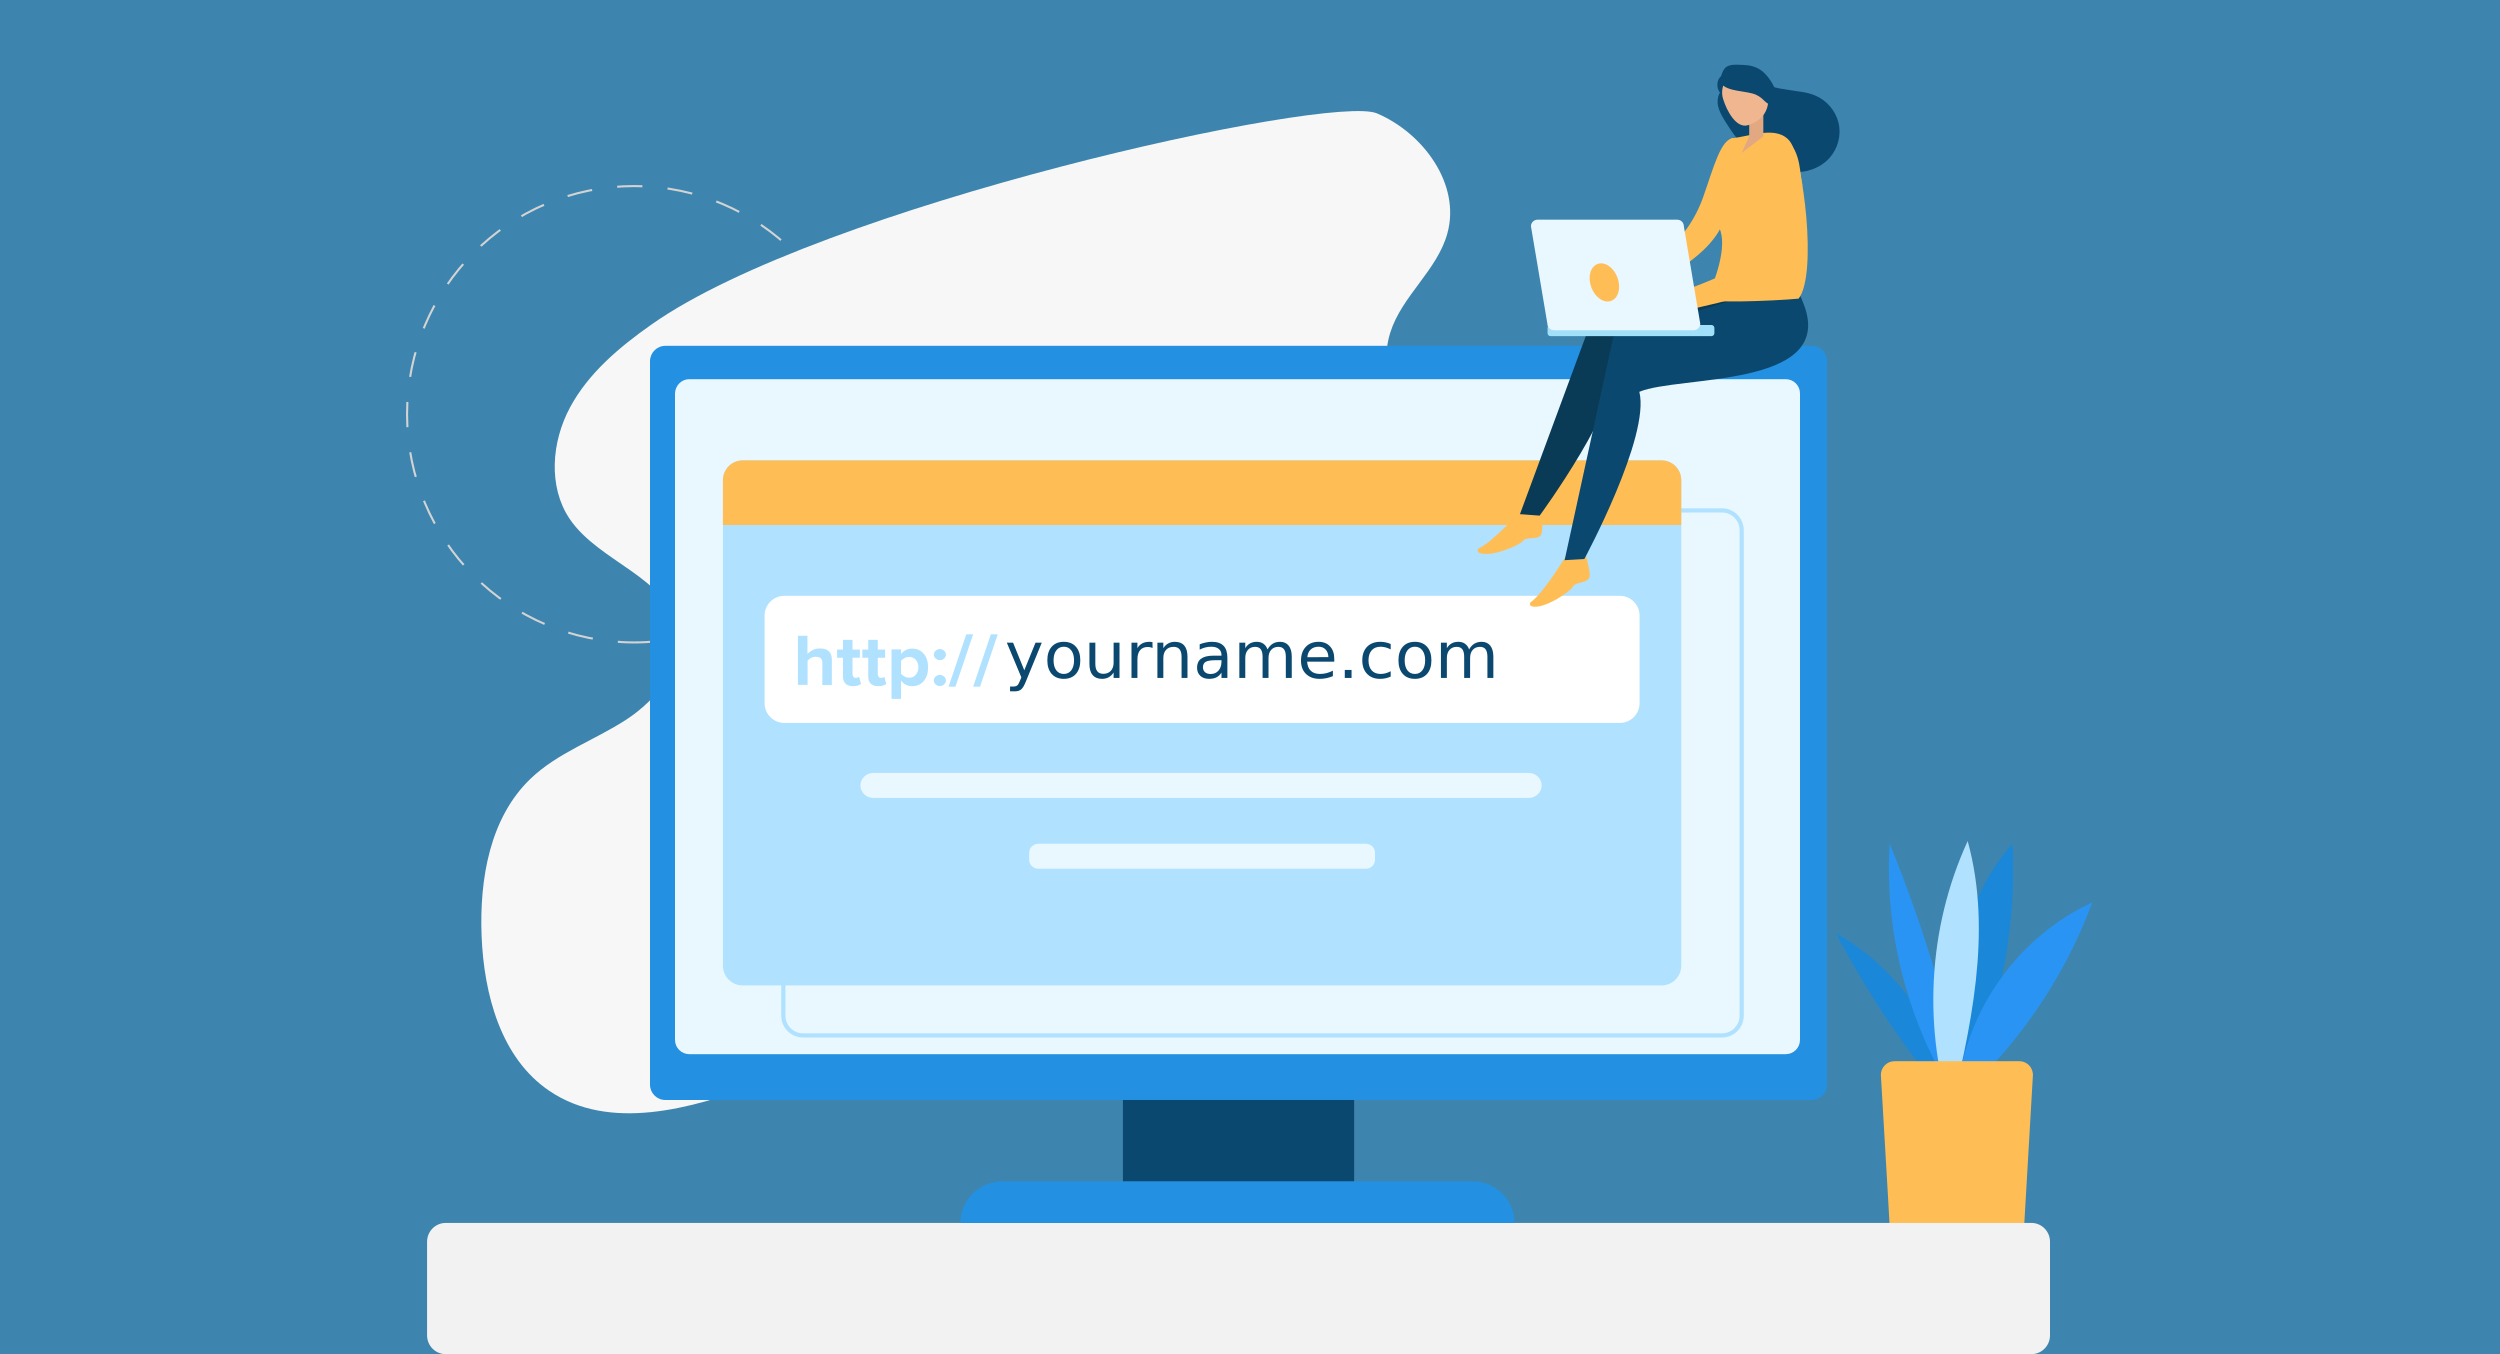 <?xml version="1.0" encoding="UTF-8"?>
<svg width="1200px" height="650px" viewBox="0 0 1200 650" version="1.1" xmlns="http://www.w3.org/2000/svg" xmlns:xlink="http://www.w3.org/1999/xlink">
    <title>django copy</title>
    <g id="django-copy" stroke="none" stroke-width="1" fill="none" fill-rule="evenodd">
        <rect fill="#3D85AE" x="0" y="0" width="1200" height="650"></rect>
        <g id="domain-names" transform="translate(195, 31)">
            <g id="g6" transform="translate(0, 58)" stroke="#D3D3D3" stroke-dasharray="12.121,12.121">
                <path d="M109.421,219.369 C169.637,219.369 218.451,170.332 218.451,109.842 C218.451,49.352 169.637,0.315 109.421,0.315 C49.206,0.315 0.392,49.352 0.392,109.842 C0.392,170.332 49.206,219.369 109.421,219.369 Z" id="circle4"></path>
            </g>
            <g id="g32" transform="translate(686, 372)" fill-rule="nonzero">
                <g id="g28">
                    <g id="g10" transform="translate(0, 44.951)" fill="#1A87D8">
                        <path d="M55.8,75.628 C49.051,44.084 28.332,15.772 0.235,0 C15.225,28.469 33.197,55.361 53.759,80.124 L55.8,75.628 Z" id="path8"></path>
                    </g>
                    <g id="g14" transform="translate(25.114, 1.577)" fill="#2A94F4">
                        <path d="M38.22,130.911 C11.537,93.372 -1.884,46.45 0.942,0.394 C18.286,42.901 31.314,87.142 39.947,132.33 L38.22,130.911 Z" id="path12"></path>
                    </g>
                    <g id="g18" transform="translate(52.582, 1.577)" fill="#1A87D8">
                        <path d="M3.061,132.172 C2.276,109.066 1.413,85.802 5.023,63.011 C8.633,40.22 16.952,17.586 32.413,0.473 C34.767,47.79 23.387,95.659 0,136.746 L3.061,132.172 Z" id="path16"></path>
                    </g>
                    <g id="g22" transform="translate(46.304, 0)" fill="#B0E1FF">
                        <path d="M10.438,135.8 C-4.63,92.111 -2.119,42.664 17.187,0.71 C29.273,44.557 18.6,91.085 7.848,135.248 L10.438,135.8 Z" id="path20"></path>
                    </g>
                    <g id="g26" transform="translate(53.367, 29.967)" fill="#2A94F4">
                        <path d="M5.415,89.666 C9.575,51.339 35.003,16.088 69.927,0.237 C55.722,38.485 31.549,72.868 0.392,99.05 L5.415,89.666 Z" id="path24"></path>
                    </g>
                </g>
                <path d="M94.805,112.93 L90.489,187.297 C90.489,190.846 87.585,193.842 83.975,193.842 L32.648,193.842 C29.116,193.842 26.134,190.924 26.134,187.297 L25.192,170.499 L21.818,112.93 C21.818,109.381 24.722,106.385 28.332,106.385 L88.291,106.385 C90.646,106.385 92.686,107.646 93.863,109.539 L93.863,109.539 C94.413,110.564 94.805,111.668 94.805,112.93 Z" id="path30" fill="#FFBE55"></path>
            </g>
            <g id="g36" transform="translate(36, 22)" fill="#F7F7F7" fill-rule="nonzero">
                <path d="M81.696,102.779 C66.363,113.569 51.502,126.013 42.617,142.552 C33.732,159.092 32.002,180.592 42.46,196.108 C56.534,216.821 89.087,223.909 94.198,248.482 C97.893,266.045 84.448,282.821 69.351,292.587 C54.254,302.353 36.641,308.338 23.667,320.782 C4.089,339.526 -0.865,368.982 0.157,396.075 C1.258,424.192 9.357,454.828 32.631,470.58 C61.488,490.191 100.488,479.401 133.198,467.193 C176.915,450.891 220.161,433.485 263.407,416.079 C358.234,377.96 452.982,339.842 547.808,301.644 C557.952,297.548 568.488,293.217 575.8,284.947 C590.19,268.644 586.258,241.866 572.498,225.012 C558.738,208.158 537.823,199.022 517.3,191.619 C496.857,184.215 475.47,177.678 458.486,164.053 C441.502,150.428 429.786,127.509 436.312,106.717 C441.817,89.075 458.879,76.789 463.754,58.99 C470.202,35.52 452.274,10.947 429.944,1.418 C407.613,-8.112 162.605,45.68 81.696,102.779 Z" id="path34"></path>
            </g>
            <rect id="rect38" fill="#0B4870" fill-rule="nonzero" x="344" y="491" width="111" height="59"></rect>
            <path d="M780.039,619 L18.961,619 C14.009,619 10,614.964 10,609.977 L10,565.023 C10,560.036 14.009,556 18.961,556 L780.039,556 C784.991,556 789,560.036 789,565.023 L789,609.977 C789,614.964 784.991,619 780.039,619 Z" id="path40" fill="#F2F2F2" fill-rule="nonzero"></path>
            <path d="M286.225,536 L511.696,536 C522.871,536 532,544.915 532,556 L532,556 L266,556 L266,556 C266,544.992 275.05,536 286.225,536 Z" id="path42" fill="#2390E2" fill-rule="nonzero"></path>
            <path d="M124.395,135 L674.605,135 C678.696,135 682,138.305 682,142.397 L682,489.603 C682,493.695 678.696,497 674.605,497 L124.395,497 C120.304,497 117,493.695 117,489.603 L117,142.397 C117,138.305 120.304,135 124.395,135 Z" id="path44" fill="#2390E2" fill-rule="nonzero"></path>
            <path d="M135.839,151 L662.161,151 C665.934,151 669,154.071 669,157.85 L669,468.15 C669,471.929 665.934,475 662.161,475 L135.839,475 C132.066,475 129,471.929 129,468.15 L129,157.85 C129.079,154.071 132.145,151 135.839,151 Z" id="path46" fill="#E9F7FF" fill-rule="nonzero"></path>
            <path d="M612,199.45 L612,432.55 C612,437.748 607.75,442 602.556,442 L161.444,442 C156.25,442 152,437.748 152,432.55 L152,199.45 C152,194.252 156.25,190 161.444,190 L602.556,190 C607.75,190 612,194.174 612,199.45 Z" id="path48" fill="#B0E1FF" fill-rule="nonzero"></path>
            <path d="M641,223.447 L641,456.553 C641,461.749 636.75,466 631.556,466 L190.444,466 C185.25,466 181,461.749 181,456.553 L181,223.447 C181,218.251 185.25,214 190.444,214 L631.556,214 C636.75,214 641,218.251 641,223.447 Z" id="path50" stroke="#B0E1FF" stroke-width="2"></path>
            <path d="M612,199.538 L612,221 L152,221 L152,199.538 C152,194.292 156.25,190 161.444,190 L602.556,190 C607.75,190 612,194.213 612,199.538 Z" id="path52" fill="#FFBE55" fill-rule="nonzero"></path>
            <path d="M582.571,316 L181.429,316 C176.243,316 172,311.739 172,306.53 L172,264.47 C172,259.261 176.243,255 181.429,255 L582.571,255 C587.757,255 592,259.261 592,264.47 L592,306.53 C592,311.739 587.757,316 582.571,316 Z" id="path54" fill="#FFFFFF" fill-rule="nonzero"></path>
            <g id="g70" transform="translate(188, 273)" fill="#B0E1FF" fill-rule="nonzero">
                <path d="M0,24.898 L0,1.171 L4.564,1.171 L4.564,9.912 C5.193,9.21 6.059,8.585 7.082,8.039 C8.105,7.493 9.285,7.259 10.623,7.259 C12.511,7.259 13.928,7.727 14.872,8.663 C15.816,9.6 16.289,10.927 16.289,12.644 L16.289,24.82 L11.725,24.82 L11.725,14.361 C11.725,13.19 11.489,12.41 10.938,11.941 C10.387,11.473 9.6,11.239 8.577,11.239 C7.711,11.239 7.003,11.395 6.295,11.785 C5.587,12.176 5.036,12.644 4.643,13.19 L4.643,24.741 L0,24.741 L0,24.898 Z" id="path56"></path>
                <path d="M18.807,11.707 L18.807,7.805 L21.639,7.805 L21.639,3.122 L26.203,3.122 L26.203,7.805 L29.744,7.805 L29.744,11.707 L26.203,11.707 L26.203,19.434 C26.203,19.98 26.361,20.449 26.597,20.839 C26.911,21.229 27.226,21.385 27.777,21.385 C28.092,21.385 28.407,21.307 28.721,21.229 C29.036,21.151 29.272,20.995 29.351,20.839 L30.295,24.273 C29.43,24.976 28.17,25.366 26.518,25.366 C24.944,25.366 23.685,24.976 22.898,24.195 C22.033,23.415 21.639,22.244 21.639,20.683 L21.639,11.707 L18.807,11.707 Z" id="path58"></path>
                <path d="M30.925,11.707 L30.925,7.805 L33.757,7.805 L33.757,3.122 L38.321,3.122 L38.321,7.805 L41.862,7.805 L41.862,11.707 L38.321,11.707 L38.321,19.434 C38.321,19.98 38.479,20.449 38.715,20.839 C39.03,21.229 39.344,21.385 39.895,21.385 C40.21,21.385 40.525,21.307 40.839,21.229 C41.154,21.151 41.39,20.995 41.469,20.839 L42.413,24.273 C41.548,24.976 40.289,25.366 38.636,25.366 C37.062,25.366 35.803,24.976 35.016,24.195 C34.151,23.415 33.757,22.244 33.757,20.683 L33.757,11.707 L30.925,11.707 Z" id="path60"></path>
                <path d="M44.931,31.454 L44.931,7.727 L49.495,7.727 L49.495,9.912 C50.911,8.195 52.643,7.337 54.846,7.337 C57.128,7.337 58.938,8.117 60.354,9.756 C61.77,11.317 62.479,13.58 62.479,16.312 C62.479,19.122 61.77,21.307 60.354,22.946 C58.938,24.585 57.128,25.366 54.846,25.366 C52.721,25.366 50.911,24.507 49.495,22.712 L49.495,31.454 L44.931,31.454 Z M49.495,19.356 C49.889,19.902 50.439,20.371 51.226,20.761 C51.934,21.151 52.721,21.307 53.43,21.307 C54.767,21.307 55.79,20.839 56.577,19.902 C57.364,18.966 57.836,17.795 57.836,16.312 C57.836,14.829 57.443,13.659 56.577,12.722 C55.79,11.785 54.689,11.317 53.43,11.317 C52.721,11.317 51.934,11.473 51.226,11.863 C50.518,12.254 49.889,12.722 49.495,13.268 L49.495,19.356 Z" id="path62"></path>
                <path d="M66.098,12.098 C65.548,11.551 65.233,10.927 65.233,10.224 C65.233,9.522 65.548,8.898 66.098,8.351 C66.649,7.805 67.357,7.571 68.144,7.571 C68.931,7.571 69.561,7.805 70.19,8.351 C70.741,8.898 71.056,9.522 71.056,10.224 C71.056,10.927 70.741,11.551 70.19,12.098 C69.639,12.644 68.931,12.878 68.144,12.878 C67.279,12.878 66.649,12.566 66.098,12.098 Z M66.098,24.507 C65.548,23.961 65.233,23.337 65.233,22.634 C65.233,21.932 65.548,21.307 66.098,20.761 C66.649,20.215 67.357,19.98 68.144,19.98 C68.931,19.98 69.561,20.215 70.19,20.761 C70.741,21.307 71.056,21.932 71.056,22.634 C71.056,23.337 70.741,23.961 70.19,24.507 C69.639,25.054 68.931,25.288 68.144,25.288 C67.279,25.288 66.649,25.054 66.098,24.507 Z" id="path64"></path>
                <polygon id="path66" points="72.315 25.6 80.813 0.468 84.118 0.468 75.62 25.6"></polygon>
                <polygon id="path68" points="84.118 25.6 92.616 0.468 95.921 0.468 87.423 25.6"></polygon>
            </g>
            <path d="M224.214,352 L538.786,352 C542.247,352 545,349.266 545,346 L545,346 C545,342.658 542.168,340 538.786,340 L224.214,340 C220.753,340 218,342.734 218,346 L218,346 C218,349.266 220.753,352 224.214,352 Z" id="path72" fill="#E9F7FF" fill-rule="nonzero"></path>
            <path d="M303.416,386 L460.584,386 C463.029,386 465,384.101 465,381.747 L465,378.253 C465,375.899 463.029,374 460.584,374 L303.416,374 C300.971,374 299,375.899 299,378.253 L299,381.747 C299,384.101 300.971,386 303.416,386 L303.416,386 Z" id="path74" fill="#E9F7FF" fill-rule="nonzero"></path>
            <g id="g112" transform="translate(514, 0)" fill-rule="nonzero">
                <g id="g78" transform="translate(115.09, 7.075)" fill="#0B4870">
                    <path d="M21.205,0.314 C23.806,3.695 30.27,4.402 34.527,5.11 C38.784,5.817 43.119,6.053 47.061,7.704 C52.658,9.984 56.993,15.015 58.412,20.911 C59.831,26.808 58.097,33.254 54.077,37.735 C49.505,42.845 42.173,45.203 35.315,44.496 C28.457,43.788 21.993,40.486 16.791,36.005 C11.588,31.524 7.489,25.864 3.863,19.968 C2.523,17.767 1.182,15.487 0.631,13.05 C0.079,10.534 0.315,7.704 1.971,5.739 L21.205,0.314 Z" id="path76"></path>
                </g>
                <path d="M42.331,236.394 C42.331,236.394 31.847,253.767 25.856,257.934 C24.989,258.484 25.304,259.821 26.25,260.057 C32.083,261.629 44.775,252.981 45.957,250.623 C47.297,247.95 54.077,249.286 54.077,245.198 C54.077,241.111 51.396,233.013 51.396,233.013 L42.331,236.394 Z" id="path80" fill="#FFBE55"></path>
                <path d="M21.047,213.989 C21.047,213.989 7.568,229.161 0.946,232.148 C0,232.542 0,233.878 0.946,234.271 C6.385,236.865 20.417,230.733 22.072,228.611 C23.885,226.174 30.349,228.768 31.059,224.759 C31.768,220.749 30.664,212.259 30.664,212.259 L21.047,213.989 Z" id="path82" fill="#FFBE55"></path>
                <path d="M122.185,108.252 L58.649,112.812 L20.574,215.797 L30.034,216.504 C30.034,216.504 69.685,162.575 67.32,140.641 C86.791,135.374 160.417,152.04 151.43,110.532 C142.523,69.023 122.185,108.252 122.185,108.252 Z" id="path84" fill="#0A3B56"></path>
                <path d="M120.687,113.755 L65.428,130.657 L42.016,237.887 L51.475,237.337 C51.475,237.337 83.243,178.455 77.883,157.072 C96.486,149.132 171.689,155.499 157.027,115.642 C142.365,75.784 120.687,113.755 120.687,113.755 L120.687,113.755 Z" id="path86" fill="#0B4870"></path>
                <path d="M123.446,35.219 C116.982,35.219 113.592,49.37 108.39,63.992 C103.187,78.457 92.703,90.485 79.144,97.875 L71.34,102.12 L77.725,107.859 C77.725,107.859 105.709,97.482 116.115,79.872 C125.653,63.52 123.446,35.219 123.446,35.219 Z" id="path88" fill="#FFBE55"></path>
                <path d="M122.185,35.377 C130.856,34.59 144.257,28.773 150.327,37.106 C156.396,45.439 163.491,100.469 154.347,112.34 C142.207,113.519 108.784,114.698 109.809,112.34 C112.883,107.545 119.899,89.62 116.903,80.108 C113.908,70.596 108.784,64.542 116.903,55.03 C118.953,44.26 122.185,35.377 122.185,35.377 L122.185,35.377 Z" id="path90" fill="#FFBE55"></path>
                <path d="M142.917,33.804 C130.856,31.524 136.216,89.306 130.462,94.259 C124.707,99.133 92.23,112.183 85.45,112.183 C89.55,116.271 94.989,118.944 94.989,118.944 C94.989,118.944 134.245,111.318 139.685,105.894 C145.124,100.469 157.342,61.948 156.002,56.838 C154.662,51.728 155.687,36.241 142.917,33.804 L142.917,33.804 Z" id="path92" fill="#FFBE55"></path>
                <path d="M112.489,130.343 L35.236,130.343 C34.448,130.343 33.818,129.714 33.818,128.928 L33.818,126.412 C33.818,125.626 34.448,124.997 35.236,124.997 L112.489,124.997 C113.277,124.997 113.908,125.626 113.908,126.412 L113.908,128.928 C113.908,129.714 113.277,130.343 112.489,130.343 Z" id="path94" fill="#A2DFF9"></path>
                <path d="M103.975,127.513 L36.892,127.513 C35.158,127.513 33.739,126.098 33.739,124.368 L25.856,77.592 C25.856,75.863 27.275,74.448 29.009,74.448 L96.092,74.448 C97.827,74.448 99.245,75.863 99.245,77.592 L107.128,124.368 C107.128,126.098 105.709,127.513 103.975,127.513 Z" id="path96" fill="#E9F7FF"></path>
                <ellipse id="ellipse98" fill="#FFBE55" transform="translate(61.095, 104.563) rotate(-20.249) translate(-61.095, -104.563) " cx="61.095" cy="104.563" rx="6.698" ry="9.437"></ellipse>
                <polygon id="polygon100" fill="#E2A881" points="130.619 34.512 130.619 22.169 137.399 22.169 137.399 34.512 126.914 42.452"></polygon>
                <g id="g104" transform="translate(115.09, 3.931)" fill="#0B4870">
                    <path d="M5.676,0.55 C3.941,0.236 2.05,1.179 1.104,2.673 C0.158,4.167 8.95117314e-14,6.132 0.552,7.783 C1.104,9.434 2.365,10.849 3.863,11.871 C4.099,12.028 4.336,12.185 4.572,12.107 C4.887,12.028 5.045,11.635 5.124,11.32 C5.597,9.67 6.07,7.94 6.464,6.289 C6.779,5.267 7.016,4.167 6.858,3.066 C6.7,1.965 5.991,0.943 4.966,0.629" id="path102"></path>
                </g>
                <path d="M138.739,10.22 C142.444,22.169 135.822,27.358 130.068,29.087 C124.392,30.817 119.82,22.169 118.086,16.509 C116.351,10.849 119.583,4.874 125.259,3.066 C130.935,1.415 137.005,4.56 138.739,10.22 Z" id="path106" fill="#EFB68F"></path>
                <g id="g110" transform="translate(116.667, 0)" fill="#0B4870">
                    <path d="M0.394,9.041 C3.626,13.207 12.928,12.5 17.185,14.465 C21.441,16.43 21.047,18.632 25.462,19.732 C26.408,19.968 27.511,20.125 28.063,19.261 C28.457,18.553 28.3,17.531 28.063,16.666 C26.486,10.456 22.939,4.245 17.973,1.73 C15.056,0.236 11.982,0.157 8.908,0.079 C6.858,-8.93798924e-14 4.73,-8.93798924e-14 2.995,1.101 C1.261,2.201 -0.315,6.604 0.394,9.041" id="path108"></path>
                </g>
            </g>
            <g id="text123" transform="translate(288, 277)" fill="#0B4870" fill-rule="nonzero">
                <path d="M9.476,18.985 C8.676,21.001 7.896,22.317 7.137,22.932 C6.378,23.546 5.362,23.854 4.09,23.854 L1.828,23.854 L1.828,21.525 L3.49,21.525 C4.269,21.525 4.875,21.344 5.306,20.981 C5.736,20.618 6.213,19.761 6.737,18.41 L7.244,17.14 L0.274,0.477 L3.274,0.477 L8.66,13.723 L14.046,0.477 L17.047,0.477 L9.476,18.985 Z" id="path1072"></path>
                <path d="M27.634,2.428 C26.116,2.428 24.915,3.012 24.033,4.182 C23.151,5.341 22.71,6.934 22.71,8.96 C22.71,10.986 23.146,12.584 24.018,13.753 C24.9,14.912 26.105,15.492 27.634,15.492 C29.142,15.492 30.337,14.907 31.219,13.738 C32.102,12.569 32.543,10.976 32.543,8.96 C32.543,6.954 32.102,5.366 31.219,4.197 C30.337,3.017 29.142,2.428 27.634,2.428 Z M27.634,0.069 C30.096,0.069 32.03,0.855 33.435,2.428 C34.841,4 35.543,6.178 35.543,8.96 C35.543,11.732 34.841,13.909 33.435,15.492 C32.03,17.065 30.096,17.851 27.634,17.851 C25.162,17.851 23.223,17.065 21.817,15.492 C20.422,13.909 19.724,11.732 19.724,8.96 C19.724,6.178 20.422,4 21.817,2.428 C23.223,0.855 25.162,0.069 27.634,0.069 Z" id="path1074"></path>
                <path d="M39.929,10.729 L39.929,0.477 L42.761,0.477 L42.761,10.623 C42.761,12.226 43.079,13.431 43.715,14.237 C44.351,15.033 45.305,15.432 46.577,15.432 C48.105,15.432 49.311,14.953 50.193,13.995 C51.086,13.037 51.532,11.732 51.532,10.079 L51.532,0.477 L54.363,0.477 L54.363,17.412 L51.532,17.412 L51.532,14.812 C50.845,15.84 50.044,16.606 49.131,17.11 C48.229,17.604 47.177,17.851 45.977,17.851 C43.997,17.851 42.494,17.246 41.468,16.036 C40.442,14.827 39.929,13.058 39.929,10.729 Z" id="path1076"></path>
                <path d="M70.213,3.078 C69.895,2.896 69.546,2.765 69.167,2.685 C68.797,2.594 68.387,2.548 67.936,2.548 C66.335,2.548 65.104,3.063 64.243,4.091 C63.391,5.109 62.965,6.576 62.965,8.491 L62.965,17.412 L60.119,17.412 L60.119,0.477 L62.965,0.477 L62.965,3.108 C63.56,2.08 64.335,1.319 65.289,0.825 C66.243,0.321 67.402,0.069 68.767,0.069 C68.962,0.069 69.177,0.084 69.413,0.114 C69.649,0.134 69.911,0.169 70.198,0.22 L70.213,3.078 Z" id="path1078"></path>
                <path d="M86.986,7.191 L86.986,17.412 L84.155,17.412 L84.155,7.281 C84.155,5.679 83.837,4.479 83.201,3.683 C82.565,2.886 81.611,2.488 80.339,2.488 C78.81,2.488 77.605,2.967 76.722,3.925 C75.84,4.882 75.399,6.188 75.399,7.841 L75.399,17.412 L72.552,17.412 L72.552,0.477 L75.399,0.477 L75.399,3.108 C76.076,2.09 76.871,1.329 77.784,0.825 C78.708,0.321 79.769,0.069 80.97,0.069 C82.95,0.069 84.447,0.673 85.463,1.883 C86.479,3.083 86.986,4.852 86.986,7.191 L86.986,7.191 Z" id="path1080"></path>
                <path d="M100.497,8.899 C98.21,8.899 96.625,9.156 95.742,9.67 C94.86,10.185 94.419,11.062 94.419,12.302 C94.419,13.289 94.747,14.076 95.404,14.66 C96.071,15.235 96.973,15.522 98.112,15.522 C99.682,15.522 100.938,14.978 101.882,13.889 C102.836,12.79 103.313,11.334 103.313,9.519 L103.313,8.899 L100.497,8.899 Z M106.145,7.75 L106.145,17.412 L103.313,17.412 L103.313,14.842 C102.667,15.87 101.862,16.631 100.897,17.125 C99.933,17.609 98.753,17.851 97.358,17.851 C95.594,17.851 94.188,17.367 93.142,16.399 C92.106,15.421 91.587,14.116 91.587,12.483 C91.587,10.578 92.234,9.141 93.526,8.173 C94.829,7.206 96.768,6.722 99.343,6.722 L103.313,6.722 L103.313,6.45 C103.313,5.169 102.882,4.182 102.021,3.486 C101.169,2.78 99.969,2.428 98.42,2.428 C97.435,2.428 96.476,2.543 95.542,2.775 C94.609,3.007 93.711,3.355 92.849,3.819 L92.849,1.248 C93.885,0.855 94.891,0.563 95.865,0.371 C96.84,0.169 97.789,0.069 98.712,0.069 C101.205,0.069 103.067,0.704 104.298,1.974 C105.529,3.244 106.145,5.169 106.145,7.75 L106.145,7.75 Z" id="path1082"></path>
                <path d="M125.411,3.728 C126.119,2.478 126.965,1.556 127.95,0.961 C128.935,0.366 130.094,0.069 131.428,0.069 C133.223,0.069 134.608,0.689 135.583,1.929 C136.557,3.158 137.044,4.912 137.044,7.191 L137.044,17.412 L134.198,17.412 L134.198,7.281 C134.198,5.658 133.905,4.454 133.32,3.667 C132.736,2.881 131.843,2.488 130.643,2.488 C129.176,2.488 128.017,2.967 127.165,3.925 C126.314,4.882 125.888,6.188 125.888,7.841 L125.888,17.412 L123.041,17.412 L123.041,7.281 C123.041,5.648 122.749,4.444 122.164,3.667 C121.579,2.881 120.676,2.488 119.456,2.488 C118.009,2.488 116.86,2.972 116.009,3.94 C115.157,4.897 114.731,6.198 114.731,7.841 L114.731,17.412 L111.885,17.412 L111.885,0.477 L114.731,0.477 L114.731,3.108 C115.378,2.07 116.152,1.304 117.055,0.81 C117.958,0.316 119.03,0.069 120.271,0.069 C121.523,0.069 122.585,0.381 123.457,1.006 C124.339,1.631 124.99,2.538 125.411,3.728 L125.411,3.728 Z" id="path1084"></path>
                <path d="M157.449,8.249 L157.449,9.61 L144.431,9.61 C144.554,11.525 145.139,12.987 146.185,13.995 C147.242,14.993 148.709,15.492 150.586,15.492 C151.674,15.492 152.725,15.361 153.741,15.099 C154.767,14.837 155.782,14.444 156.788,13.919 L156.788,16.551 C155.772,16.974 154.731,17.296 153.664,17.518 C152.597,17.74 151.515,17.851 150.417,17.851 C147.667,17.851 145.487,17.065 143.877,15.492 C142.276,13.919 141.476,11.792 141.476,9.111 C141.476,6.339 142.235,4.141 143.754,2.518 C145.282,0.885 147.339,0.069 149.924,0.069 C152.243,0.069 154.074,0.805 155.418,2.276 C156.772,3.738 157.449,5.729 157.449,8.249 L157.449,8.249 Z M154.618,7.433 C154.597,5.91 154.161,4.696 153.31,3.788 C152.469,2.881 151.35,2.428 149.955,2.428 C148.375,2.428 147.108,2.866 146.154,3.743 C145.21,4.62 144.667,5.855 144.523,7.448 L154.618,7.433 Z" id="path1086"></path>
                <polygon id="path1088" points="162.497 13.572 165.744 13.572 165.744 17.412 162.497 17.412"></polygon>
                <path d="M184.533,1.127 L184.533,3.728 C183.732,3.294 182.927,2.972 182.117,2.76 C181.316,2.538 180.506,2.428 179.685,2.428 C177.849,2.428 176.423,3.002 175.407,4.151 C174.392,5.29 173.884,6.893 173.884,8.96 C173.884,11.026 174.392,12.634 175.407,13.783 C176.423,14.922 177.849,15.492 179.685,15.492 C180.506,15.492 181.316,15.386 182.117,15.175 C182.927,14.953 183.732,14.625 184.533,14.192 L184.533,16.762 C183.743,17.125 182.922,17.397 182.07,17.579 C181.229,17.76 180.332,17.851 179.378,17.851 C176.782,17.851 174.72,17.05 173.191,15.447 C171.663,13.844 170.899,11.682 170.899,8.96 C170.899,6.198 171.668,4.025 173.207,2.443 C174.756,0.86 176.874,0.069 179.562,0.069 C180.434,0.069 181.286,0.159 182.117,0.341 C182.948,0.512 183.753,0.774 184.533,1.127 L184.533,1.127 Z" id="path1090"></path>
                <path d="M196.166,2.428 C194.648,2.428 193.448,3.012 192.565,4.182 C191.683,5.341 191.242,6.934 191.242,8.96 C191.242,10.986 191.678,12.584 192.55,13.753 C193.432,14.912 194.638,15.492 196.166,15.492 C197.674,15.492 198.869,14.907 199.752,13.738 C200.634,12.569 201.075,10.976 201.075,8.96 C201.075,6.954 200.634,5.366 199.752,4.197 C198.869,3.017 197.674,2.428 196.166,2.428 Z M196.166,0.069 C198.628,0.069 200.562,0.855 201.967,2.428 C203.373,4 204.076,6.178 204.076,8.96 C204.076,11.732 203.373,13.909 201.967,15.492 C200.562,17.065 198.628,17.851 196.166,17.851 C193.694,17.851 191.755,17.065 190.349,15.492 C188.954,13.909 188.257,11.732 188.257,8.96 C188.257,6.178 188.954,4 190.349,2.428 C191.755,0.855 193.694,0.069 196.166,0.069 Z" id="path1092"></path>
                <path d="M222.172,3.728 C222.88,2.478 223.726,1.556 224.711,0.961 C225.696,0.366 226.855,0.069 228.189,0.069 C229.984,0.069 231.369,0.689 232.344,1.929 C233.318,3.158 233.806,4.912 233.806,7.191 L233.806,17.412 L230.959,17.412 L230.959,7.281 C230.959,5.658 230.667,4.454 230.082,3.667 C229.497,2.881 228.605,2.488 227.404,2.488 C225.937,2.488 224.778,2.967 223.927,3.925 C223.075,4.882 222.649,6.188 222.649,7.841 L222.649,17.412 L219.802,17.412 L219.802,7.281 C219.802,5.648 219.51,4.444 218.925,3.667 C218.341,2.881 217.438,2.488 216.217,2.488 C214.77,2.488 213.622,2.972 212.77,3.94 C211.919,4.897 211.493,6.198 211.493,7.841 L211.493,17.412 L208.646,17.412 L208.646,0.477 L211.493,0.477 L211.493,3.108 C212.139,2.07 212.914,1.304 213.816,0.81 C214.719,0.316 215.791,0.069 217.033,0.069 C218.284,0.069 219.346,0.381 220.218,1.006 C221.1,1.631 221.752,2.538 222.172,3.728 L222.172,3.728 Z" id="path1094"></path>
            </g>
        </g>
    </g>
</svg>